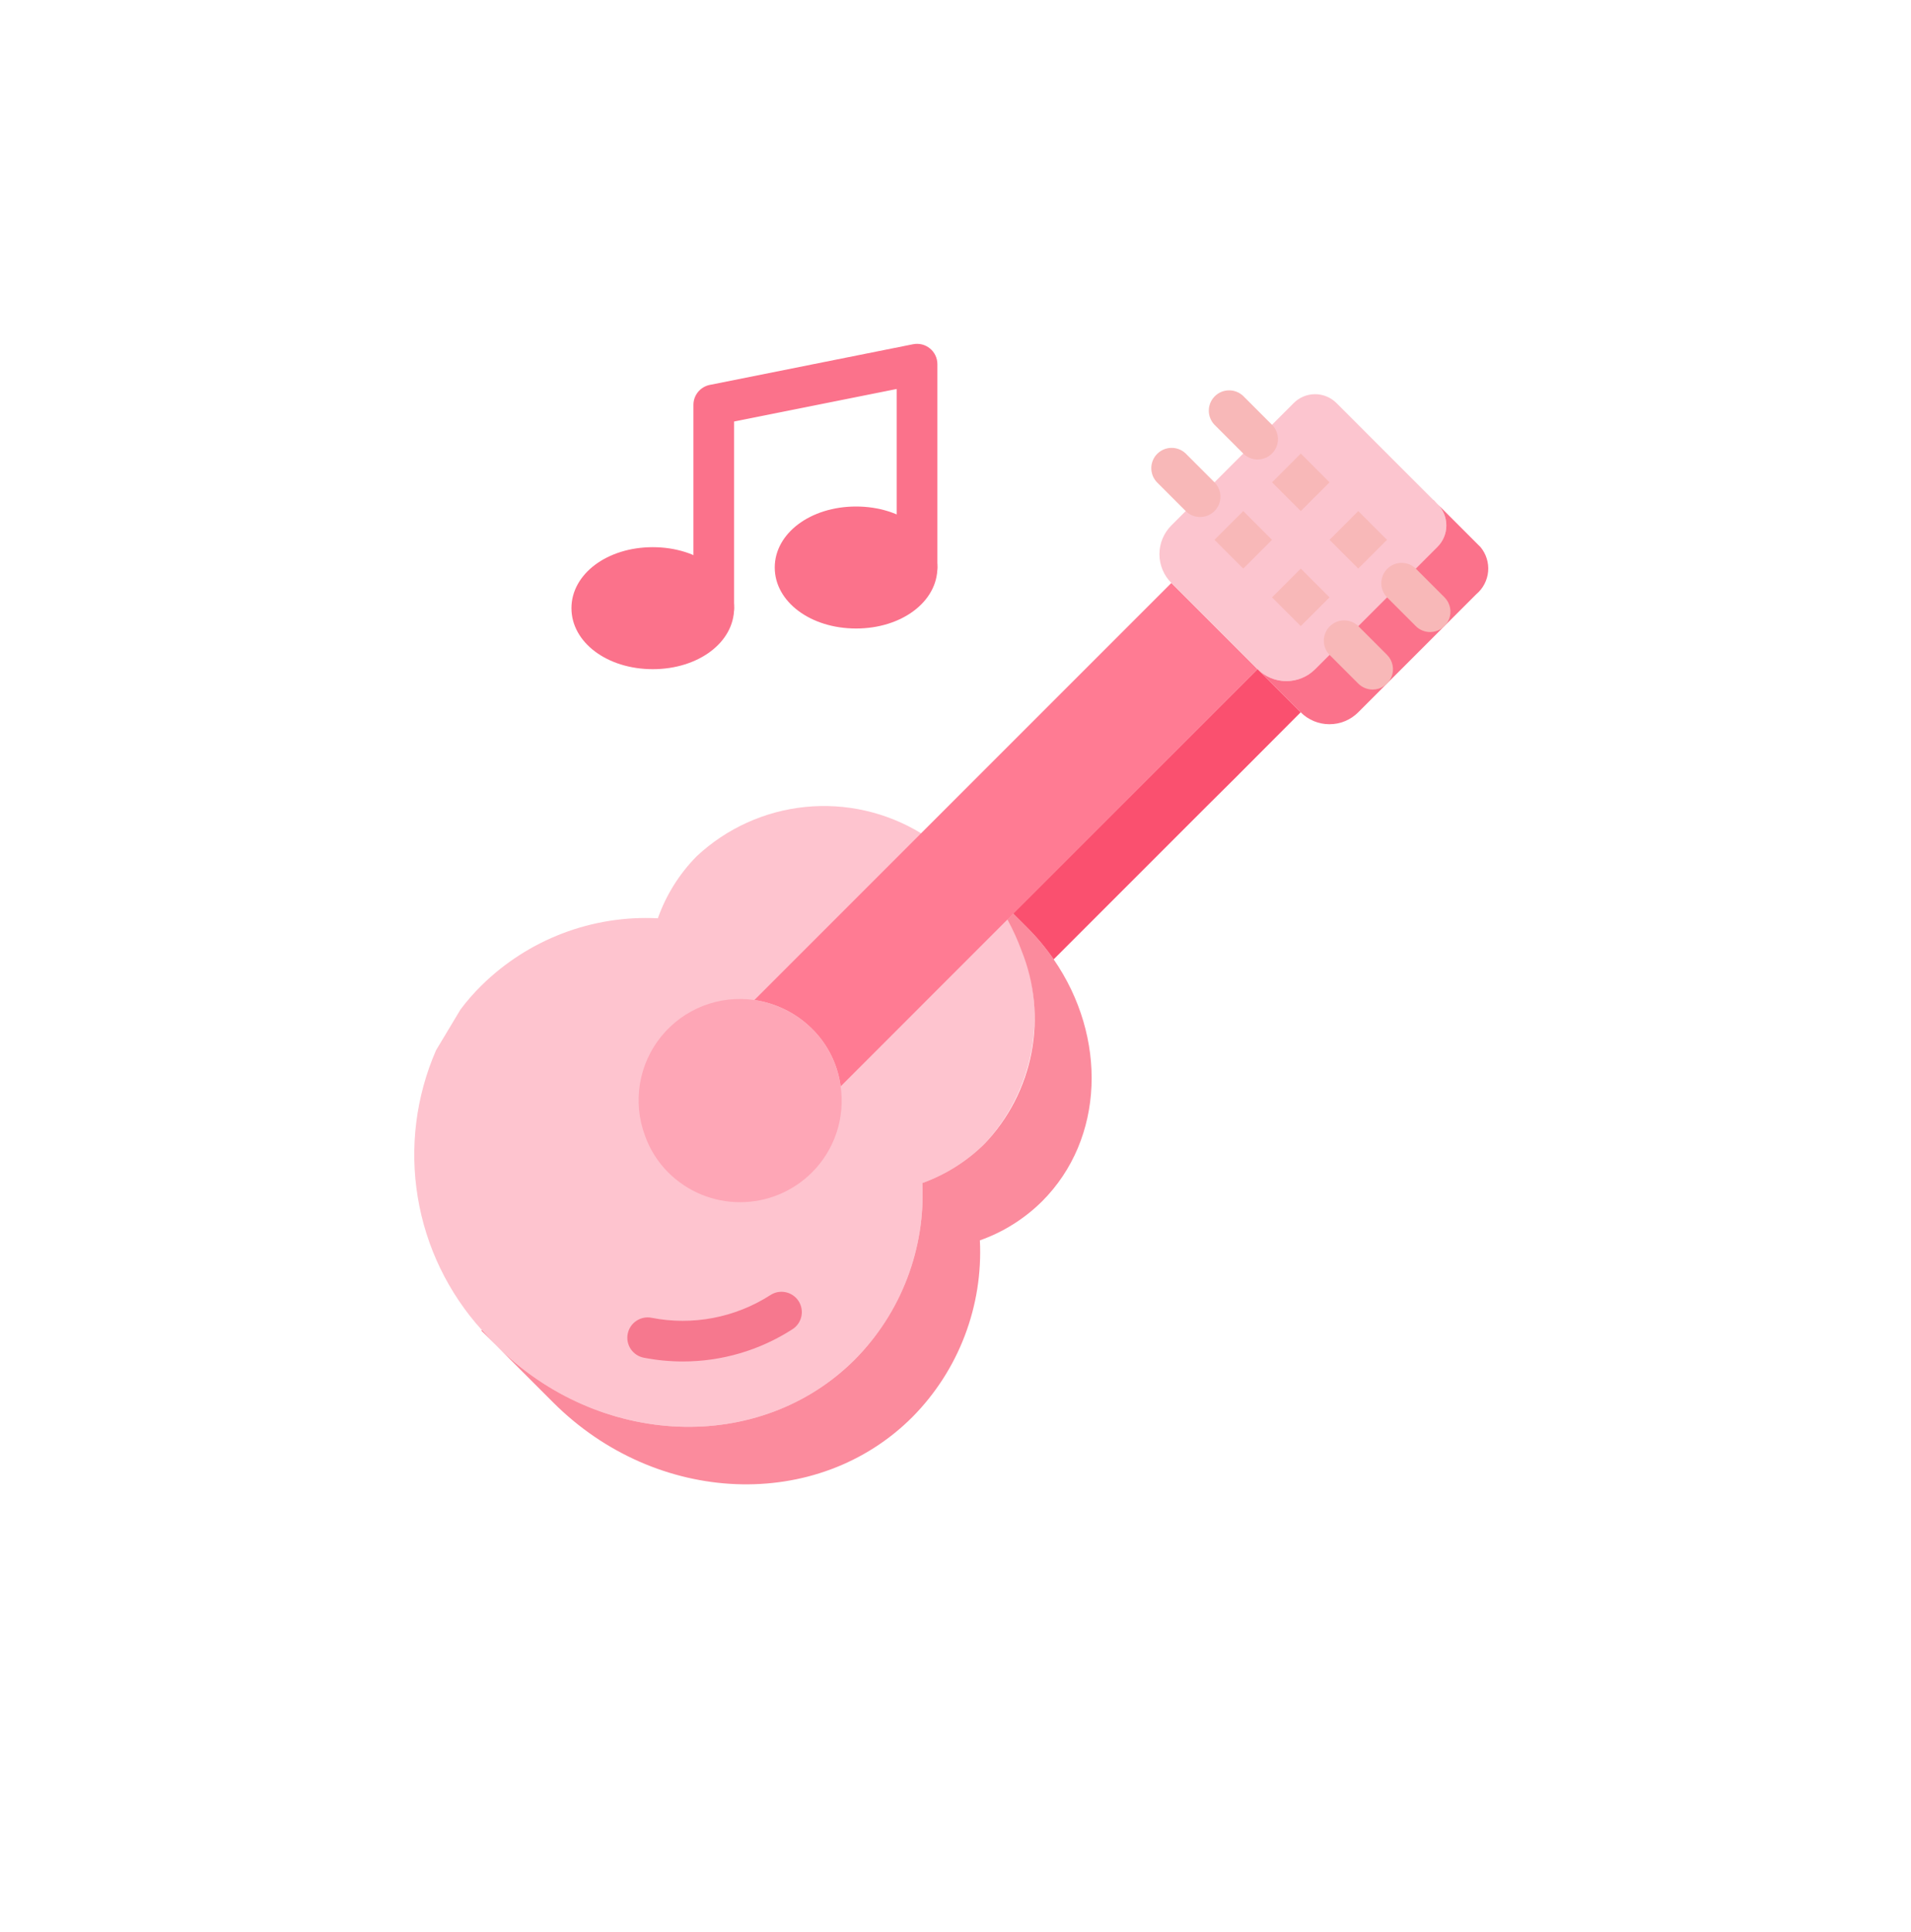<svg width="94" height="95" viewBox="0 0 94 95" fill="none" xmlns="http://www.w3.org/2000/svg">
<g filter="url(#filter0_d_3484_2516)">
<rect x="5.242" y="3.951" width="83" height="84" rx="24" fill="white"/>
</g>
<path d="M48.429 56.251C47.561 57.109 46.517 57.767 45.369 58.181C45.449 59.776 45.195 61.371 44.626 62.864C44.056 64.356 43.182 65.714 42.059 66.851C37.379 71.541 29.459 71.221 24.389 66.151C24.149 65.911 23.929 65.671 23.709 65.421C22.046 63.587 20.948 61.312 20.547 58.869C20.146 56.426 20.459 53.92 21.449 51.651L22.649 49.651C22.962 49.232 23.306 48.837 23.679 48.471C24.817 47.347 26.177 46.473 27.671 45.903C29.165 45.333 30.762 45.08 32.359 45.161C32.765 44.011 33.421 42.966 34.279 42.101C35.744 40.736 37.614 39.888 39.606 39.686C41.597 39.484 43.6 39.939 45.309 40.981L49.509 45.181L49.549 45.221C50.591 46.93 51.046 48.933 50.844 50.924C50.642 52.916 49.794 54.786 48.429 56.251Z" fill="#FEC4CF"/>
<path d="M23.71 65.42C23.93 65.67 24.15 65.91 24.39 66.15L23.68 65.44L23.71 65.42Z" fill="#FB728B"/>
<path d="M51.259 59.081C50.393 59.939 49.348 60.595 48.199 61.001C48.279 62.598 48.026 64.194 47.456 65.689C46.887 67.183 46.012 68.543 44.889 69.681C40.209 74.371 32.289 74.051 27.209 68.971L24.389 66.151C29.459 71.221 37.379 71.541 42.059 66.851C43.181 65.714 44.055 64.356 44.625 62.864C45.195 61.371 45.448 59.776 45.369 58.181C46.517 57.767 47.561 57.109 48.429 56.251C49.613 55.009 50.414 53.453 50.737 51.769C51.06 50.084 50.89 48.342 50.249 46.751C50.057 46.223 49.823 45.711 49.549 45.221L49.839 44.931L50.549 45.641C51.022 46.114 51.45 46.629 51.829 47.181C54.469 51.001 54.339 56.001 51.259 59.081Z" fill="#FB8B9D"/>
<path d="M49.838 44.931L49.548 45.221L49.508 45.181L49.838 44.931Z" fill="#FB728B"/>
<path d="M61.859 32.91L41.359 53.42L41.349 53.41C41.204 52.34 40.709 51.349 39.939 50.59C39.171 49.83 38.179 49.336 37.109 49.18L57.619 28.67L61.859 32.91Z" fill="#FF7B93"/>
<path d="M39.939 57.661C39.001 58.598 37.73 59.124 36.404 59.124C35.078 59.124 33.806 58.598 32.869 57.661C32.353 57.144 31.96 56.519 31.719 55.831C31.421 55.021 31.338 54.147 31.479 53.296C31.62 52.444 31.98 51.644 32.524 50.974C33.067 50.303 33.775 49.785 34.579 49.471C35.383 49.157 36.255 49.057 37.109 49.181C37.447 49.228 37.779 49.312 38.099 49.431C38.789 49.68 39.417 50.075 39.939 50.591C40.708 51.349 41.204 52.34 41.349 53.411C41.462 54.18 41.394 54.965 41.149 55.703C40.904 56.441 40.49 57.112 39.939 57.661Z" fill="#FEA6B6"/>
<path d="M70.708 26.891L64.688 32.911C64.502 33.097 64.281 33.244 64.039 33.345C63.796 33.445 63.536 33.497 63.273 33.497C63.01 33.497 62.75 33.445 62.507 33.345C62.264 33.244 62.044 33.097 61.858 32.911L61.848 32.901L57.618 28.671C57.432 28.485 57.284 28.264 57.184 28.021C57.083 27.779 57.031 27.518 57.031 27.256C57.031 26.993 57.083 26.733 57.184 26.49C57.284 26.247 57.432 26.026 57.618 25.841L63.638 19.821C63.916 19.542 64.294 19.386 64.688 19.386C65.082 19.386 65.459 19.542 65.738 19.821L70.508 24.591L70.708 24.791C70.986 25.069 71.143 25.447 71.143 25.841C71.143 26.235 70.986 26.612 70.708 26.891Z" fill="#FCC5CF"/>
<path d="M70.519 24.591L70.709 24.791L70.509 24.591H70.519ZM72.619 29.221L66.809 35.031C66.624 35.217 66.403 35.364 66.16 35.465C65.918 35.566 65.657 35.617 65.394 35.617C65.132 35.617 64.871 35.566 64.629 35.465C64.386 35.364 64.165 35.217 63.979 35.031L61.859 32.911C62.045 33.097 62.266 33.244 62.508 33.345C62.751 33.446 63.011 33.497 63.274 33.497C63.537 33.497 63.797 33.446 64.04 33.345C64.283 33.244 64.504 33.097 64.689 32.911L70.709 26.891C70.988 26.612 71.144 26.235 71.144 25.841C71.144 25.447 70.988 25.069 70.709 24.791L72.829 26.911C73.105 27.246 73.238 27.677 73.199 28.109C73.159 28.541 72.951 28.941 72.619 29.221Z" fill="#FB728B"/>
<path d="M61.862 22.599C61.596 22.599 61.342 22.494 61.155 22.306L59.741 20.892C59.558 20.703 59.458 20.45 59.46 20.188C59.462 19.926 59.567 19.675 59.753 19.49C59.938 19.304 60.189 19.199 60.451 19.197C60.713 19.195 60.966 19.295 61.155 19.477L62.569 20.892C62.708 21.031 62.804 21.209 62.842 21.404C62.881 21.597 62.861 21.798 62.785 21.981C62.71 22.164 62.581 22.32 62.417 22.43C62.253 22.54 62.059 22.598 61.862 22.599ZM70.347 31.084C70.081 31.084 69.827 30.979 69.64 30.791L68.226 29.377C68.043 29.188 67.943 28.935 67.945 28.673C67.947 28.411 68.052 28.16 68.238 27.975C68.423 27.789 68.674 27.684 68.936 27.682C69.198 27.68 69.451 27.78 69.64 27.962L71.054 29.378C71.193 29.517 71.289 29.695 71.327 29.89C71.366 30.083 71.346 30.284 71.27 30.467C71.195 30.65 71.066 30.806 70.902 30.916C70.738 31.026 70.544 31.084 70.347 31.084ZM59.033 25.427C58.767 25.427 58.513 25.322 58.326 25.134L56.912 23.721C56.729 23.532 56.629 23.279 56.631 23.017C56.633 22.755 56.738 22.504 56.924 22.319C57.109 22.133 57.36 22.028 57.622 22.026C57.884 22.023 58.137 22.124 58.326 22.306L59.741 23.721C59.88 23.86 59.976 24.039 60.014 24.233C60.053 24.427 60.033 24.628 59.957 24.811C59.881 24.993 59.753 25.149 59.588 25.259C59.424 25.369 59.23 25.428 59.033 25.427ZM67.52 33.913C67.254 33.912 67 33.807 66.813 33.62L65.399 32.206C65.216 32.017 65.116 31.764 65.118 31.502C65.12 31.24 65.225 30.989 65.411 30.804C65.596 30.618 65.847 30.513 66.109 30.511C66.371 30.509 66.624 30.609 66.813 30.791L68.227 32.206C68.366 32.345 68.462 32.523 68.5 32.718C68.539 32.911 68.519 33.112 68.443 33.295C68.368 33.478 68.239 33.634 68.075 33.744C67.911 33.854 67.717 33.912 67.52 33.913ZM62.57 23.721L63.985 22.305L65.399 23.721L63.985 25.134L62.57 23.721ZM59.74 26.549L61.155 25.134L62.569 26.549L61.155 27.962L59.74 26.549ZM65.398 26.549L66.812 25.134L68.226 26.549L66.812 27.962L65.398 26.549ZM62.57 29.378L63.984 27.963L65.398 29.378L63.984 30.791L62.57 29.378Z" fill="#F8B8B8"/>
<path d="M63.978 35.031L60.728 38.291L59.348 39.661L51.828 47.181C51.449 46.629 51.021 46.114 50.548 45.641L49.838 44.931L61.858 32.911L63.978 35.031Z" fill="#FA506F"/>
<path d="M33.592 66.957C32.946 66.957 32.301 66.895 31.667 66.772C31.407 66.721 31.177 66.569 31.029 66.35C30.88 66.13 30.825 65.86 30.876 65.599C30.926 65.339 31.078 65.109 31.298 64.961C31.518 64.812 31.788 64.757 32.048 64.808C34.065 65.204 36.157 64.806 37.887 63.697C37.998 63.623 38.122 63.572 38.252 63.547C38.382 63.522 38.516 63.523 38.646 63.551C38.776 63.578 38.899 63.631 39.009 63.706C39.118 63.781 39.211 63.877 39.283 63.989C39.355 64.101 39.403 64.226 39.426 64.356C39.449 64.487 39.446 64.621 39.416 64.751C39.387 64.88 39.332 65.002 39.255 65.11C39.178 65.218 39.08 65.31 38.967 65.38C37.364 66.41 35.498 66.958 33.592 66.957Z" fill="#F6788E"/>
<path d="M32.109 31.91C33.766 31.91 35.109 31.015 35.109 29.91C35.109 28.806 33.766 27.91 32.109 27.91C30.453 27.91 29.109 28.806 29.109 29.91C29.109 31.015 30.453 31.91 32.109 31.91Z" fill="#FB728B"/>
<path d="M32.109 32.91C29.866 32.91 28.109 31.592 28.109 29.91C28.109 28.228 29.866 26.91 32.109 26.91C34.352 26.91 36.109 28.228 36.109 29.91C36.109 31.592 34.352 32.91 32.109 32.91ZM32.109 28.91C30.888 28.91 30.109 29.502 30.109 29.91C30.109 30.318 30.888 30.91 32.109 30.91C33.33 30.91 34.109 30.318 34.109 29.91C34.109 29.502 33.33 28.91 32.109 28.91Z" fill="#FB728B"/>
<path d="M35.109 30.91C34.844 30.91 34.59 30.805 34.402 30.617C34.215 30.43 34.109 30.176 34.109 29.91V19.91C34.109 19.68 34.189 19.456 34.335 19.278C34.48 19.099 34.684 18.977 34.909 18.93L44.909 16.93C45.055 16.901 45.205 16.904 45.349 16.939C45.493 16.975 45.627 17.042 45.742 17.136C45.857 17.229 45.949 17.348 46.013 17.482C46.076 17.616 46.109 17.762 46.109 17.91V27.91C46.109 28.176 46.004 28.43 45.816 28.617C45.629 28.805 45.375 28.91 45.109 28.91C44.844 28.91 44.59 28.805 44.402 28.617C44.215 28.43 44.109 28.176 44.109 27.91V19.13L36.109 20.73V29.91C36.109 30.176 36.004 30.43 35.816 30.617C35.629 30.805 35.375 30.91 35.109 30.91Z" fill="#FB728B"/>
<path d="M42.109 29.91C43.766 29.91 45.109 29.015 45.109 27.91C45.109 26.806 43.766 25.91 42.109 25.91C40.453 25.91 39.109 26.806 39.109 27.91C39.109 29.015 40.453 29.91 42.109 29.91Z" fill="#FB728B"/>
<path d="M42.109 30.91C39.866 30.91 38.109 29.592 38.109 27.91C38.109 26.228 39.866 24.91 42.109 24.91C44.352 24.91 46.109 26.228 46.109 27.91C46.109 29.592 44.352 30.91 42.109 30.91ZM42.109 26.91C40.888 26.91 40.109 27.502 40.109 27.91C40.109 28.318 40.888 28.91 42.109 28.91C43.33 28.91 44.109 28.318 44.109 27.91C44.109 27.502 43.33 26.91 42.109 26.91Z" fill="#FB728B"/>
<defs>
<filter id="filter0_d_3484_2516" x="0.242" y="0.951" width="93" height="94" filterUnits="userSpaceOnUse" color-interpolation-filters="sRGB">
<feFlood flood-opacity="0" result="BackgroundImageFix"/>
<feColorMatrix in="SourceAlpha" type="matrix" values="0 0 0 0 0 0 0 0 0 0 0 0 0 0 0 0 0 0 127 0" result="hardAlpha"/>
<feOffset dy="2"/>
<feGaussianBlur stdDeviation="2.5"/>
<feColorMatrix type="matrix" values="0 0 0 0 0.474 0 0 0 0 0.012 0 0 0 0 0.627 0 0 0 0.2 0"/>
<feBlend mode="normal" in2="BackgroundImageFix" result="effect1_dropShadow_3484_2516"/>
<feBlend mode="normal" in="SourceGraphic" in2="effect1_dropShadow_3484_2516" result="shape"/>
</filter>
</defs>
</svg>
